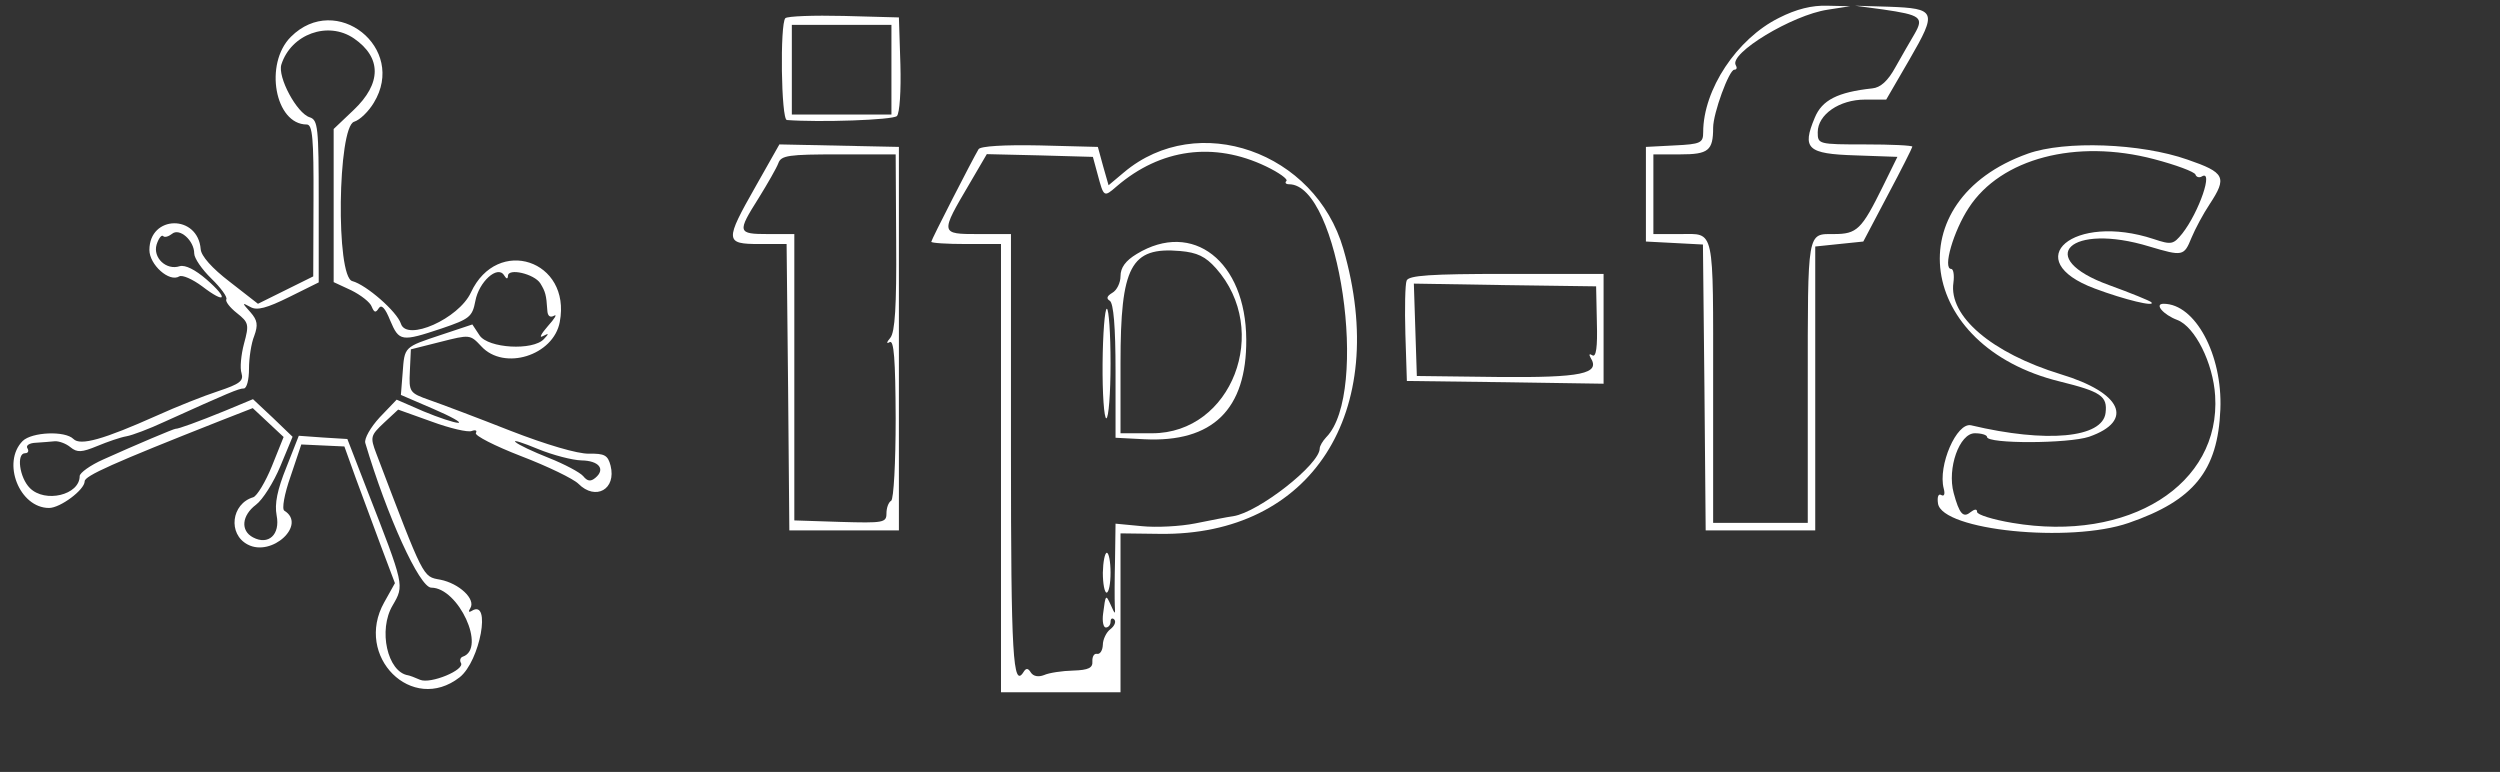 <?xml version="1.0" standalone="no"?>
<!DOCTYPE svg PUBLIC "-//W3C//DTD SVG 20010904//EN"
 "http://www.w3.org/TR/2001/REC-SVG-20010904/DTD/svg10.dtd">
<svg version="1.0" xmlns="http://www.w3.org/2000/svg"
 width="502pt" height="155pt" viewBox="0 0 502 155"
 preserveAspectRatio="xMidYMid meet">
<rect x="0" y="0" width="502" height="155" fill="#333333" stroke="none"/>
<g transform="translate(0,155) scale(0.05,-0.05)"
fill="#ffffff" stroke="none">
<path d="M7144 3028 c-169 -84 -304 -288 -304 -459 0 -43 -10 -48 -115 -53
l-115 -6 0 -190 0 -190 115 -6 114 -6 6 -574 5 -574 220 0 220 0 0 570 0 570
96 10 97 10 98 186 c55 103 99 191 99 195 0 5 -85 9 -190 9 -188 0 -190 1
-190 49 0 71 87 131 190 131 l85 0 94 162 c111 192 107 204 -84 211 l-135 4
112 -15 c152 -22 165 -32 127 -98 -18 -30 -52 -90 -77 -134 -30 -55 -60 -82
-93 -85 -139 -15 -202 -47 -231 -118 -52 -124 -30 -145 163 -151 l169 -6 -59
-120 c-85 -172 -103 -190 -196 -190 -108 0 -105 19 -105 -612 l0 -548 -190 0
-190 0 0 548 c0 648 8 612 -132 612 l-108 0 0 160 0 160 108 0 c113 0 132 15
132 107 0 58 64 233 85 233 10 0 12 8 6 18 -29 47 227 202 369 223 l90 14 -91
2 c-62 2 -124 -13 -195 -49z"/>
<path d="M3154 3027 c-22 -22 -17 -407 6 -409 130 -10 426 0 442 16 11 11 17
101 14 208 l-6 188 -221 6 c-122 3 -227 -1 -235 -9z m426 -207 l0 -180 -200 0
-200 0 0 180 0 180 200 0 200 0 0 -180z"/>
<path d="M1168 2952 c-108 -108 -64 -352 64 -352 23 0 28 -55 27 -305 l-1
-305 -111 -55 -111 -55 -113 88 c-72 55 -115 104 -117 131 -11 141 -206 138
-206 -3 0 -59 80 -131 120 -106 12 7 53 -11 92 -40 95 -73 108 -51 17 28 -45
39 -85 59 -107 53 -54 -18 -109 34 -93 87 8 25 20 40 26 34 6 -7 22 -2 36 9
30 25 89 -27 89 -79 0 -19 31 -64 69 -101 38 -37 65 -74 60 -83 -5 -8 14 -33
42 -55 48 -38 50 -46 29 -123 -12 -45 -17 -99 -10 -119 9 -31 -7 -43 -94 -72
-58 -19 -169 -63 -246 -98 -215 -96 -307 -122 -335 -94 -34 34 -167 28 -204
-8 -85 -86 -13 -269 106 -269 45 0 143 73 143 107 0 22 114 73 542 242 l133
52 62 -58 62 -58 -47 -117 c-26 -64 -60 -120 -75 -125 -88 -26 -103 -148 -22
-190 97 -51 238 80 147 136 -11 6 0 67 25 138 l43 128 86 -4 87 -4 46 -128
c26 -71 72 -195 102 -275 l55 -146 -43 -77 c-122 -217 112 -450 303 -301 82
65 128 316 49 267 -13 -8 -15 -3 -6 11 22 36 -45 99 -121 114 -71 13 -64 0
-257 507 -25 66 -23 72 31 123 l57 53 134 -48 c73 -27 146 -44 161 -38 16 6
23 2 17 -8 -6 -10 76 -52 182 -93 107 -41 210 -91 230 -111 69 -69 153 -22
129 73 -11 42 -24 49 -87 48 -45 -1 -171 36 -315 92 -132 52 -278 107 -324
123 -82 29 -84 32 -80 117 l4 87 119 30 c118 30 119 30 164 -18 91 -99 290
-37 315 98 47 248 -251 347 -357 118 -49 -105 -258 -198 -281 -125 -16 49
-139 156 -195 171 -67 16 -59 619 7 640 23 7 58 41 79 76 135 220 -151 447
-333 265z m253 -6 c112 -77 112 -181 -1 -288 l-80 -76 0 -307 0 -308 71 -33
c38 -19 76 -48 82 -66 10 -24 16 -25 28 -6 11 17 26 1 46 -49 36 -85 45 -86
207 -32 112 38 123 47 135 110 14 77 89 145 115 104 10 -16 15 -17 16 -3 0 33
106 8 130 -30 20 -33 24 -45 28 -108 1 -23 11 -31 27 -22 14 8 3 -11 -25 -42
-27 -31 -36 -49 -20 -40 25 13 26 11 4 -12 -44 -47 -223 -37 -258 15 l-29 44
-123 -41 c-153 -51 -149 -47 -157 -154 l-7 -88 130 -56 c72 -31 117 -56 100
-56 -16 0 -79 21 -139 46 l-108 47 -68 -71 c-37 -40 -63 -86 -58 -103 87 -293
218 -581 265 -581 109 0 222 -244 127 -277 -10 -3 -14 -15 -8 -25 18 -28 -122
-86 -164 -68 -20 9 -42 17 -48 18 -83 13 -121 182 -62 281 47 81 48 77 -103
464 l-79 204 -98 6 -97 7 -50 -127 c-36 -89 -48 -146 -39 -193 15 -77 -33
-121 -95 -88 -51 27 -45 88 12 131 27 20 71 90 98 155 l49 118 -79 76 -80 75
-113 -47 c-108 -44 -188 -73 -198 -72 -5 1 -159 -64 -290 -123 -52 -23 -95
-54 -95 -67 0 -76 -139 -109 -200 -48 -42 42 -55 140 -19 140 12 0 16 9 9 20
-7 11 8 21 34 22 25 2 60 4 76 6 17 1 45 -9 63 -24 27 -22 45 -21 108 5 41 17
93 35 117 39 23 4 92 30 152 58 261 118 299 134 319 134 12 0 21 35 21 79 0
43 9 103 21 132 16 44 13 63 -15 95 -35 39 -35 40 0 21 26 -15 66 -4 155 40
l119 59 0 326 c0 297 -3 326 -36 337 -52 16 -130 162 -114 212 39 122 187 176
291 105z m914 -1695 c70 -1 98 -35 56 -70 -19 -16 -32 -14 -49 7 -13 15 -75
48 -138 73 -63 25 -123 53 -134 64 -11 10 30 -3 90 -28 61 -25 139 -45 175
-46z"/>
<path d="M3035 2352 c-125 -220 -124 -232 15 -232 l109 0 6 -575 5 -575 220 0
220 0 0 770 0 770 -240 5 -240 5 -95 -168z m564 -224 c2 -259 -5 -361 -23
-384 -16 -19 -17 -26 -3 -18 17 10 23 -69 24 -306 0 -179 -8 -324 -18 -331
-11 -6 -19 -29 -19 -51 0 -37 -12 -39 -185 -34 l-185 6 0 575 0 575 -105 0
c-124 0 -125 7 -38 145 36 58 72 121 79 140 11 31 42 35 242 35 l229 0 2 -352z"/>
<path d="M3930 2501 c-25 -42 -190 -364 -190 -372 0 -5 63 -9 140 -9 l140 0 0
-900 0 -900 240 0 240 0 0 319 0 319 158 -2 c608 -8 927 487 737 1144 -113
391 -585 557 -881 308 l-62 -52 -22 77 -21 77 -233 6 c-145 3 -238 -3 -246
-15z m1154 -69 c52 -25 90 -52 82 -59 -7 -7 -2 -13 11 -13 201 0 324 -839 149
-1016 -14 -15 -26 -35 -26 -45 0 -64 -245 -256 -347 -272 -24 -3 -92 -17 -153
-29 -60 -12 -157 -17 -215 -11 l-105 10 -2 -143 c-2 -79 -2 -162 -1 -184 2
-40 2 -40 -16 0 -20 44 -21 44 -31 -35 -4 -30 1 -55 11 -55 11 0 19 11 19 23
0 13 7 17 15 9 8 -9 1 -26 -16 -39 -16 -12 -30 -41 -30 -63 -1 -22 -11 -38
-23 -36 -12 3 -20 -11 -19 -30 2 -26 -15 -35 -77 -37 -44 -1 -97 -9 -117 -18
-23 -9 -43 -5 -53 10 -11 18 -19 19 -29 3 -43 -70 -51 65 -51 879 l0 879 -131
0 c-154 0 -154 1 -35 203 l69 118 213 -5 213 -6 19 -70 c25 -93 25 -93 77 -48
176 151 390 180 599 80z"/>
<path d="M4565 2080 c-45 -27 -65 -55 -65 -89 0 -27 -15 -57 -33 -67 -22 -13
-25 -23 -10 -32 15 -10 23 -105 23 -282 l0 -268 115 -6 c275 -14 412 120 410
401 -2 314 -215 480 -440 343z m318 -57 c223 -250 64 -663 -256 -663 l-127 0
0 282 c0 390 41 467 239 450 69 -6 102 -22 144 -69z"/>
<path d="M4428 1640 c-1 -121 6 -220 15 -220 9 0 17 99 17 220 0 121 -7 220
-15 220 -8 0 -16 -99 -17 -220z"/>
<path d="M4429 800 c0 -44 7 -80 15 -80 9 0 16 36 16 80 0 44 -7 80 -15 80 -8
0 -15 -36 -16 -80z"/>
<path d="M8144 2483 c-529 -188 -447 -774 128 -915 166 -41 192 -59 184 -126
-12 -101 -237 -122 -540 -50 -58 13 -134 -162 -110 -254 6 -22 2 -33 -10 -26
-11 7 -17 -7 -13 -34 16 -108 530 -160 766 -78 261 90 358 209 368 456 9 219
-101 424 -228 424 -39 0 -1 -44 55 -65 71 -27 144 -173 152 -304 23 -358 -347
-590 -814 -511 -78 13 -142 33 -142 44 0 13 -10 12 -28 -2 -28 -23 -44 -4 -66
78 -27 99 23 240 85 240 27 0 49 -7 49 -15 0 -28 327 -27 410 1 183 64 131
177 -114 251 -277 85 -451 233 -431 368 4 30 0 55 -9 55 -35 0 9 152 71 246
129 198 431 277 743 195 88 -23 163 -51 167 -62 3 -10 15 -14 25 -8 49 31 -10
-142 -78 -229 -36 -44 -43 -46 -115 -22 -321 106 -545 -84 -236 -199 120 -45
245 -75 227 -55 -6 6 -82 37 -170 69 -304 110 -156 252 162 155 134 -40 139
-39 169 35 15 36 47 96 73 135 71 108 62 127 -89 179 -188 66 -492 77 -641 24z"/>
<path d="M5649 1973 c-6 -14 -8 -111 -5 -215 l6 -188 395 -5 395 -6 0 221 0
220 -391 0 c-305 0 -392 -6 -400 -27z m764 -168 c3 -99 -3 -141 -18 -132 -12
8 -15 4 -7 -10 40 -64 -36 -80 -370 -77 l-328 4 -6 185 -6 186 366 -6 366 -5
3 -145z"/>
</g>
</svg>
